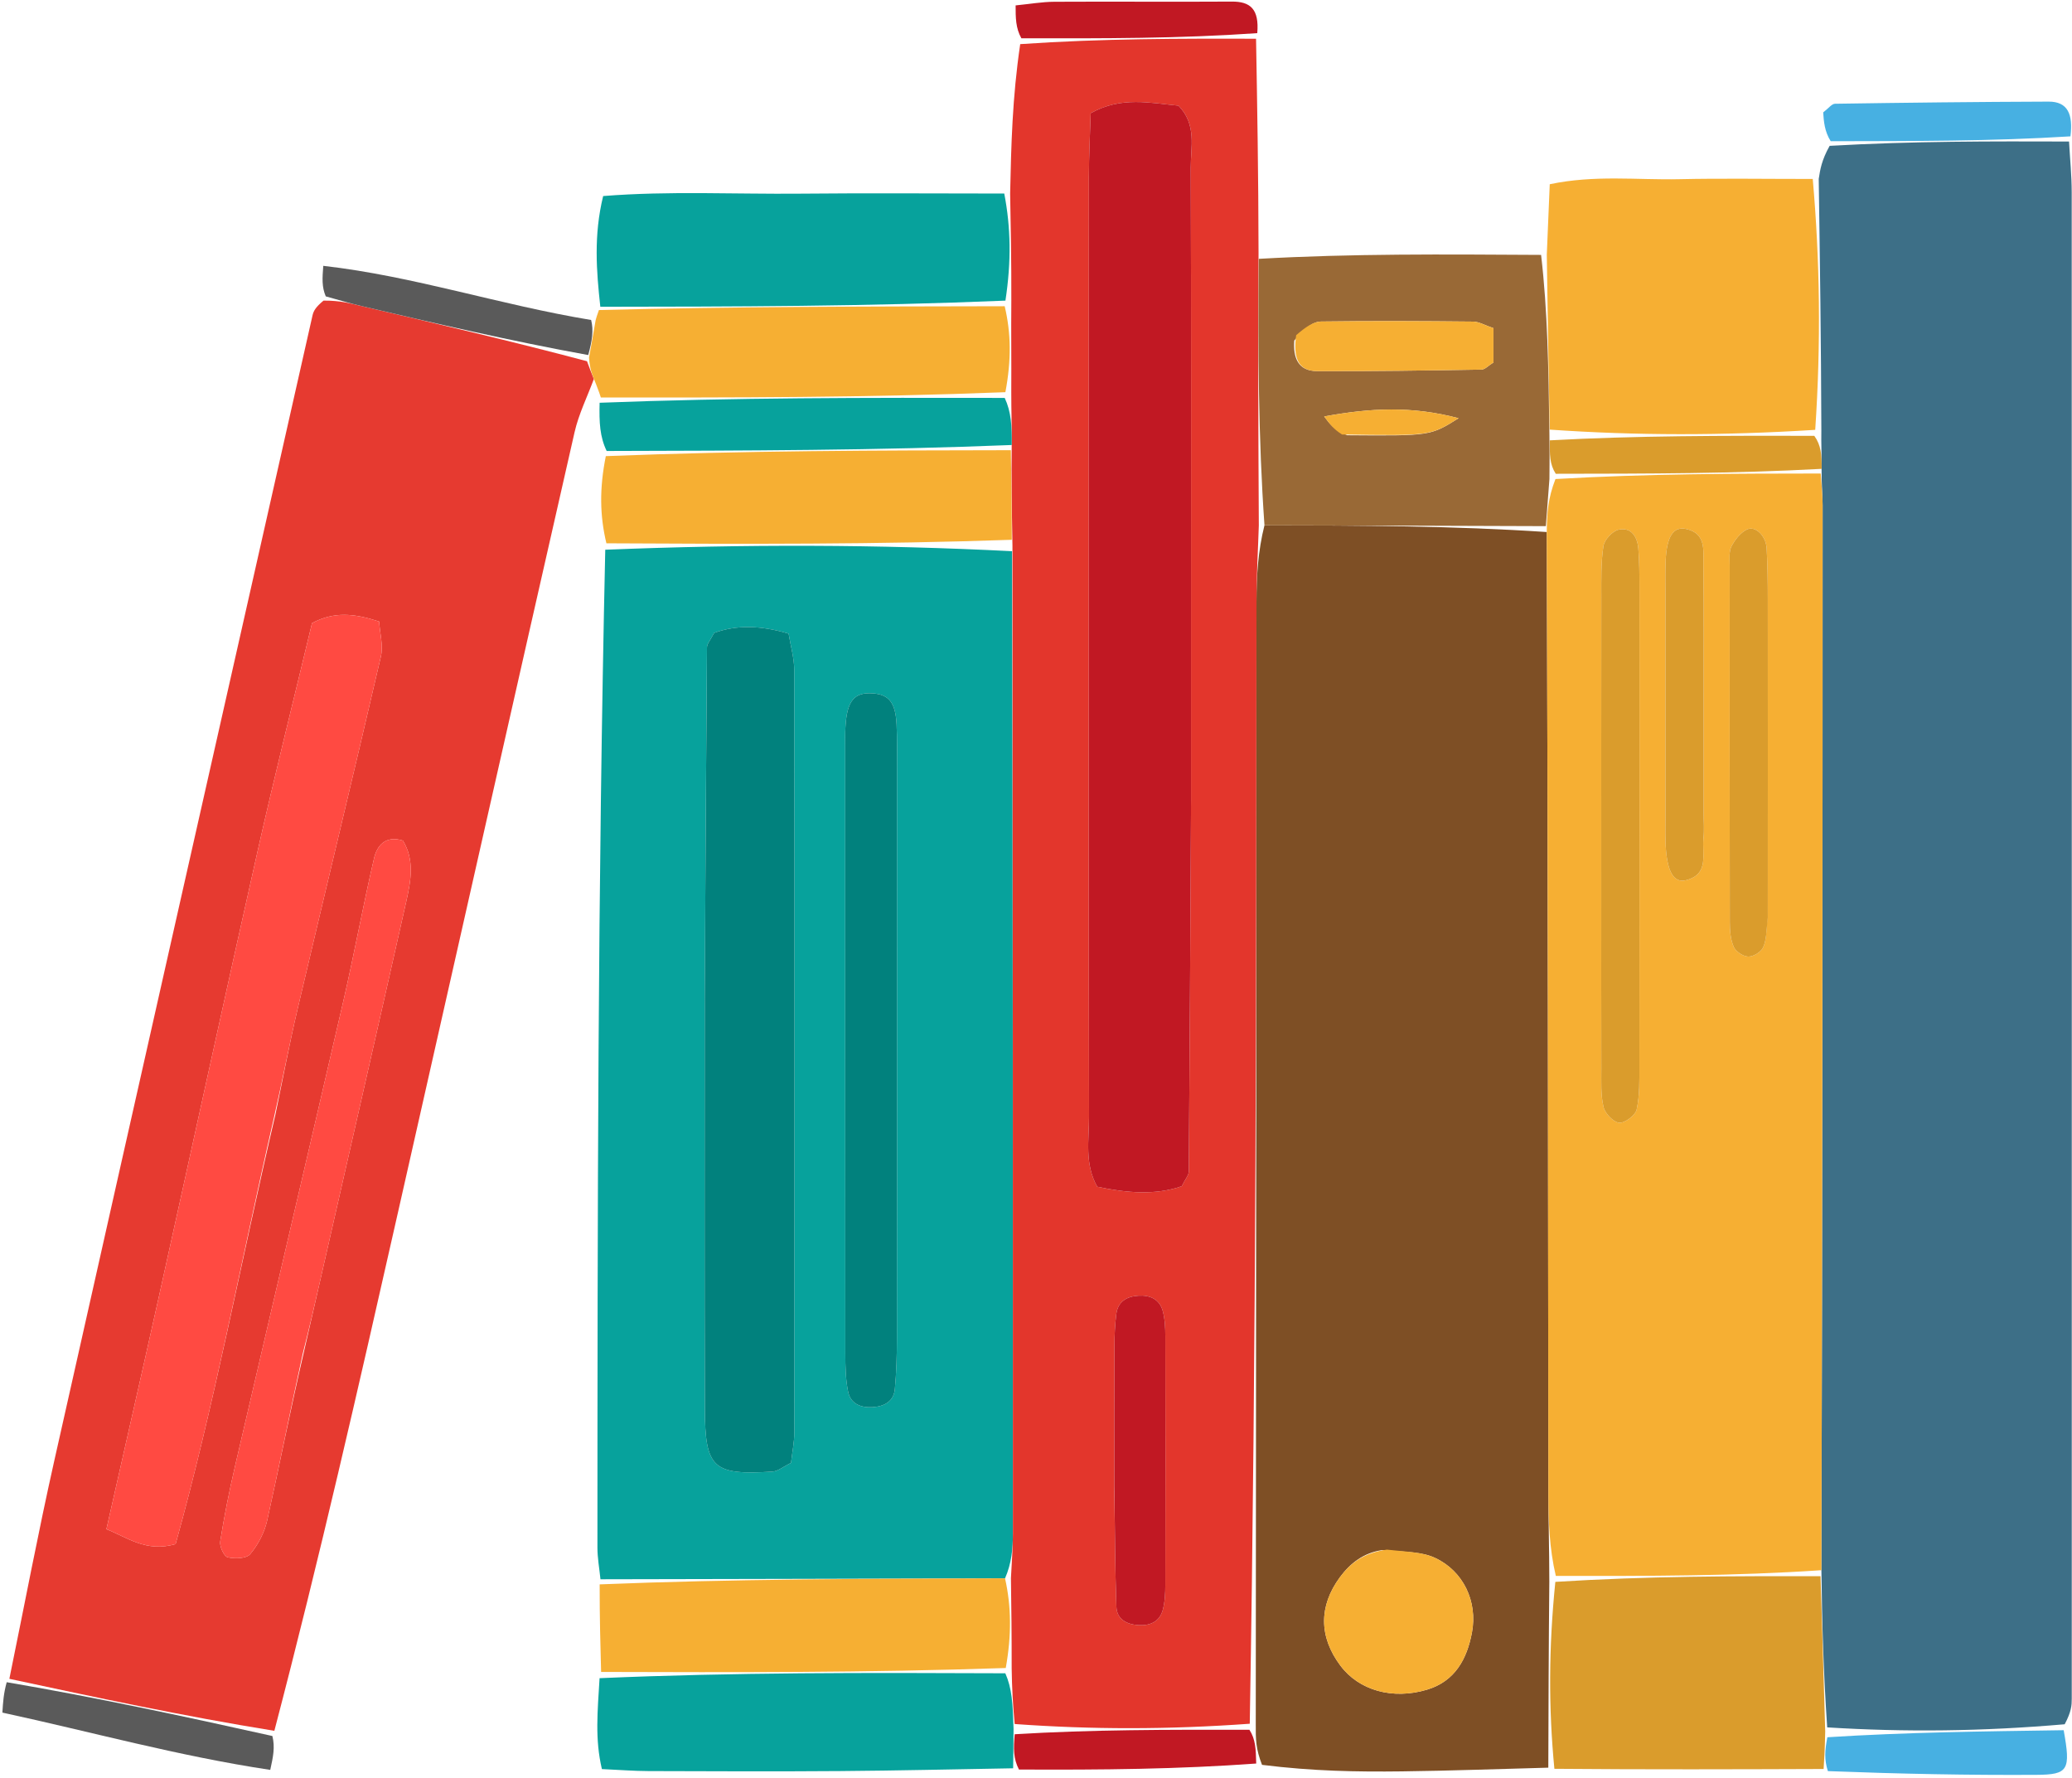 <svg width="647" height="555" viewBox="0 0 647 555" fill="none" xmlns="http://www.w3.org/2000/svg">
<path d="M646.075 44.186C646.365 49.478 646.908 54.771 646.909 60.064C646.949 216.846 646.936 373.628 646.923 530.41C646.923 532.402 646.821 534.394 644.717 538.35C618.854 540.58 595.042 540.846 570.558 539.32C569.417 522.391 568.946 507.253 568.749 490.246C569.067 378.173 569.118 267.968 569.132 157.763C569.132 154.456 568.746 151.149 568.807 146.384C568.864 141.983 568.653 139.038 568.732 134.231C568.653 106.868 568.283 81.367 567.914 55.866C568.361 52.945 568.809 50.023 571.323 45.534C597.618 44.04 621.846 44.113 646.075 44.186Z" fill="#3D6F87"/>
<path d="M483.474 551.901C468.24 552.303 453.008 552.868 437.772 553.058C423.831 553.232 409.884 553 394.081 551.024C392.151 546.09 392.081 543.078 392.123 538.189C392.26 420.179 392.272 304.044 392.345 187.91C392.35 179.959 392.823 172.009 394.842 164.015C425.306 164.072 454.006 164.173 482.993 166.11C483.345 267.362 483.398 366.777 483.493 466.193C483.502 474.803 483.784 483.414 483.79 493.882C483.586 514.46 483.53 533.18 483.474 551.901ZM431.478 483.986C425.851 484.828 421.678 488 418.414 492.424C411.744 501.462 411.838 511.059 418.541 520.028C424.322 527.765 434.839 530.781 445.635 527.535C454.384 524.904 458.096 517.9 459.631 509.704C461.449 500.003 456.933 490.523 448.116 486.404C444.081 484.518 439.164 484.521 431.478 483.986Z" fill="#7E4F25"/>
<path d="M187.5 493.078C187.171 489.778 186.553 486.478 186.553 483.179C186.575 379.959 186.657 276.738 188.998 171.636C232.779 169.873 274.293 169.99 316.017 172.092C316.256 275.66 316.295 377.244 316.288 478.828C316.288 483.464 315.887 488.099 313.831 492.784C270.493 492.915 228.997 492.996 187.5 493.078ZM220.056 314C220.057 355.973 219.962 397.945 220.102 439.917C220.164 458.43 222.679 460.625 241.159 459.47C242.939 459.359 244.633 457.891 246.992 456.751C247.355 453.557 248.038 450.333 248.04 447.108C248.101 367.827 248.114 288.546 248.013 209.265C248.008 205.474 246.87 201.685 246.25 197.832C237.525 195.22 229.941 195.065 222.99 197.604C221.862 199.816 220.769 200.966 220.759 202.124C220.46 238.082 220.266 274.041 220.056 314ZM280.099 314C280.099 289.385 280.104 264.77 280.095 240.155C280.093 235.499 280.19 230.835 279.966 226.188C279.639 219.38 277.582 216.843 272.554 216.485C266.699 216.068 264.448 218.825 263.989 227.088C263.879 229.079 263.927 231.079 263.927 233.075C263.925 296.275 263.912 359.476 263.96 422.676C263.963 426.645 264.038 430.699 264.838 434.557C265.613 438.294 268.819 439.575 272.454 439.35C276.061 439.127 279.055 437.614 279.425 433.702C279.925 428.424 280.064 423.097 280.072 417.79C280.126 384.527 280.1 351.264 280.099 314Z" fill="#07A29C"/>
<path d="M2.922 524.16C7.587 501.42 11.892 478.599 16.976 455.954C43.73 336.779 70.679 217.649 97.58 98.507C97.871 97.22 98.429 95.993 101.021 93.855C106.324 93.817 109.448 94.745 112.615 95.489C136.089 101.004 159.571 106.482 183.298 112.782C184.174 115.177 184.804 116.762 185.434 118.346C183.394 123.873 180.709 129.253 179.412 134.95C160.82 216.579 142.429 298.254 123.959 379.912C111.939 433.055 99.868 486.187 85.67 540.396C56.655 535.699 29.788 529.929 2.922 524.16ZM85.985 348.029C88.284 337.03 90.354 325.976 92.923 315.04C101.539 278.363 110.418 241.747 118.92 205.044C119.728 201.557 118.604 197.623 118.385 194.049C110.632 191.52 104.328 190.862 97.431 194.558C91.759 218.234 85.806 241.921 80.437 265.74C69.976 312.15 59.877 358.643 49.557 405.085C44.257 428.934 38.803 452.749 33.225 477.437C39.871 480.059 45.658 484.739 54.835 482.089C66.809 439.084 74.996 394.934 85.985 348.029ZM95.133 421.053C96.757 413.938 98.386 406.824 100.006 399.708C108.969 360.318 117.981 320.939 126.843 281.526C128.287 275.105 129.531 268.501 125.807 262.446C120.306 260.746 117.712 264.059 116.786 268.044C113.336 282.887 110.599 297.895 107.169 312.744C95.99 361.146 84.594 409.497 73.361 457.887C71.566 465.62 70.001 473.421 68.763 481.258C68.514 482.837 69.94 485.937 71.099 486.213C73.328 486.744 76.964 486.627 78.14 485.216C80.591 482.275 82.582 478.486 83.421 474.745C87.184 457.953 90.476 441.056 95.133 421.053Z" fill="#E63A30"/>
<path d="M315.673 492.734C315.887 488.099 316.288 483.464 316.289 478.828C316.295 377.244 316.257 275.66 316.15 170.516C315.932 158.158 315.792 149.36 315.916 138.938C315.976 132.966 315.771 128.617 315.778 122.484C315.846 112.324 315.703 103.95 315.795 93.826C315.828 81.532 315.626 70.986 315.425 60.44C315.753 45.49 316.082 30.54 318.571 13.777C344.559 12.004 368.385 12.045 392.212 12.087C392.58 33.167 392.949 54.247 392.991 79.016C392.802 109.822 392.94 136.94 393.078 164.059C392.823 172.009 392.35 179.96 392.345 187.91C392.272 304.045 392.261 420.179 390.249 538.185C364.575 540.031 340.886 540.007 316.84 538.271C316.244 531.868 316.006 527.176 315.902 520.834C315.916 510.367 315.794 501.551 315.673 492.734ZM371.909 250C371.909 229.367 371.909 208.734 371.909 188.102C371.909 142.843 371.983 97.584 371.824 52.325C371.801 45.922 373.762 38.923 367.992 32.987C359.245 32.176 350.135 29.981 340.569 35.347C340.373 42.054 340.024 48.627 340.015 55.2C339.963 94.469 339.989 133.738 339.989 173.006C339.989 231.577 339.933 290.147 340.062 348.717C340.077 355.835 338.577 363.294 342.625 370.529C351.853 372.476 360.765 373.243 369.01 370.359C370.138 368.082 371.206 366.927 371.215 365.763C371.509 328.509 371.701 291.255 371.909 250ZM347.961 465.892C348.147 477.815 348.188 489.743 348.601 501.658C348.736 505.567 351.816 507.153 355.424 507.396C359.036 507.639 362.072 506.379 363.08 502.665C363.762 500.152 363.877 497.426 363.882 494.795C363.937 468.931 363.937 443.067 363.883 417.204C363.878 414.572 363.762 411.848 363.084 409.333C362.087 405.635 359.095 404.31 355.465 404.542C351.852 404.773 349.07 406.357 348.576 410.251C348.16 413.523 348.005 416.847 347.991 420.15C347.929 434.076 347.962 448.003 347.961 465.892Z" fill="#E3362C"/>
<path d="M566.045 55.871C568.283 81.367 568.653 106.868 566.82 134.208C537.761 136.029 510.906 136.011 483.917 134.135C483.522 114.692 483.261 97.106 483 79.521C483.301 72.34 483.602 65.159 483.922 57.523C497.964 54.551 511.221 56.237 524.353 55.946C537.622 55.653 550.902 55.878 566.045 55.871Z" fill="#F6AF33"/>
<path d="M481.219 79.584C483.261 97.106 483.523 114.692 483.82 135.626C483.874 141.959 483.892 144.944 483.823 149.569C483.392 155.564 483.049 159.919 482.706 164.274C454.006 164.173 425.305 164.072 394.842 164.015C392.94 136.94 392.802 109.822 393.062 80.814C422.119 79.165 450.779 79.406 481.219 79.584ZM404.154 106.316C403.759 111.555 405.246 115.841 411.24 115.867C428.361 115.943 445.484 115.672 462.604 115.391C463.714 115.373 464.803 114.12 466.345 113.166C466.345 109.778 466.345 106.124 466.345 102.46C463.658 101.557 461.837 100.429 460.004 100.411C444.181 100.248 428.354 100.172 412.533 100.385C410.12 100.417 407.729 102.066 404.154 106.316ZM420.646 135.89C446.681 136.09 446.681 136.09 455.456 130.571C440.896 126.714 427.906 127.361 413.489 130.03C415.404 132.602 416.453 134.013 420.646 135.89Z" fill="#996936"/>
<path d="M485.37 552.253C483.53 533.181 483.586 514.46 485.67 493.89C514.624 492.065 541.55 492.09 568.475 492.115C568.946 507.253 569.417 522.391 569.939 540.612C569.808 546.567 569.625 549.439 569.442 552.312C542.05 552.409 514.658 552.507 485.37 552.253Z" fill="#DA9C2C"/>
<path d="M313.59 60.428C315.626 70.986 315.828 81.532 313.957 93.86C270.408 95.687 228.932 95.732 187.455 95.778C186.236 84.629 185.34 73.492 188.342 61.21C209.039 59.568 229.533 60.662 249.975 60.465C270.567 60.266 291.162 60.417 313.59 60.428Z" fill="#07A29C"/>
<path d="M313.831 492.784C315.794 501.551 315.916 510.367 314.058 520.783C270.619 522.259 229.16 522.135 187.702 522.012C187.467 513.43 187.232 504.847 187.249 494.671C228.997 492.996 270.493 492.915 313.831 492.784Z" fill="#F6AF33"/>
<path d="M315.651 140.561C315.791 149.36 315.932 158.158 315.94 168.532C274.293 169.99 232.779 169.873 189.355 169.63C187.293 161.027 187.142 152.549 189.172 142.413C232.784 140.69 274.218 140.626 315.651 140.561Z" fill="#F6AF33"/>
<path d="M187.017 96.804C228.932 95.732 270.408 95.687 313.723 95.608C315.703 103.95 315.846 112.324 313.941 122.45C270.469 124.167 229.045 124.133 187.622 124.099C187.315 123.157 187.009 122.215 186.068 119.81C184.804 116.762 184.174 115.177 183.928 111.662C184.87 106.481 185.429 103.231 185.988 99.982C186.185 99.265 186.382 98.547 187.017 96.804Z" fill="#F6AF33"/>
<path d="M187.222 523.961C229.16 522.135 270.619 522.258 313.923 522.433C316.006 527.176 316.244 531.868 316.493 539.754C316.456 545.997 316.409 549.045 316.363 552.094C298.392 552.395 280.423 552.826 262.451 552.961C242.457 553.113 222.462 553.031 202.468 552.966C197.943 552.951 193.42 552.587 187.946 552.341C185.73 542.928 186.602 534.387 187.222 523.961Z" fill="#07A29C"/>
<path d="M187.236 125.749C229.045 124.133 270.469 124.167 313.729 124.235C315.771 128.617 315.976 132.966 315.916 138.938C274.218 140.626 232.785 140.69 189.437 140.803C187.298 136.368 187.074 131.884 187.236 125.749Z" fill="#07A29C"/>
<path d="M570.777 552.977C569.625 549.439 569.808 546.567 570.61 542.403C595.041 540.846 618.854 540.58 644.401 540.202C646.625 552.623 645.922 554.08 635.904 554.139C614.642 554.266 593.377 553.841 570.777 552.977Z" fill="#47B0E2"/>
<path d="M2.096 525.217C29.788 529.93 56.655 535.699 85.054 542.015C85.931 545.556 85.275 548.552 84.389 552.594C55.561 548.259 28.64 540.736 0.747 534.707C0.958 531.299 1.114 528.787 2.096 525.217Z" fill="#5A5A5A"/>
<path d="M184.585 99.906C185.429 103.231 184.87 106.481 183.681 110.851C159.571 106.482 136.089 101.004 112.615 95.489C109.448 94.745 106.324 93.817 101.723 92.533C100.457 89.53 100.648 86.968 100.944 82.999C129.4 86.244 155.89 95.165 184.585 99.906Z" fill="#5A5A5A"/>
<path d="M646.513 42.57C621.846 44.113 597.618 44.04 571.659 44.09C569.712 41.037 569.495 37.86 569.306 35.09C570.955 33.843 571.967 32.408 573.001 32.393C595.236 32.057 617.473 31.8 639.71 31.727C645.656 31.708 647.38 35.644 646.513 42.57Z" fill="#47B0E2"/>
<path d="M318.177 552.48C316.409 549.045 316.456 545.997 316.85 541.465C340.886 540.007 364.575 540.031 390.137 540.061C392.081 543.078 392.151 546.09 392.265 550.609C368.202 552.366 344.096 552.615 318.177 552.48Z" fill="#C11823"/>
<path d="M392.593 10.35C368.385 12.045 344.559 12.004 318.934 11.956C317.136 8.746 317.136 5.543 317.136 1.686C321.542 1.254 325.385 0.573 329.23 0.552C347.703 0.451 366.177 0.612 384.65 0.495C390.377 0.458 393.243 2.785 392.593 10.35Z" fill="#C11823"/>
<path d="M568.748 490.246C541.55 492.09 514.624 492.065 485.819 492.032C483.784 483.414 483.502 474.804 483.493 466.193C483.398 366.778 483.345 267.362 482.993 166.111C483.049 159.919 483.392 155.564 485.706 149.563C514.631 147.892 541.585 147.867 568.539 147.841C568.746 151.149 569.132 154.456 569.132 157.763C569.118 267.968 569.067 378.173 568.748 490.246ZM500.01 281.994C500.01 299.253 499.981 316.512 500.034 333.771C500.046 337.744 499.805 341.843 500.718 345.635C501.205 347.661 503.802 350.384 505.634 350.535C507.402 350.682 510.672 348.201 511.064 346.394C512.032 341.927 511.909 337.185 511.913 332.553C511.957 282.767 511.949 232.982 511.929 183.196C511.927 179.219 511.905 175.227 511.581 171.268C511.283 167.633 509.416 164.527 505.445 165.372C503.508 165.784 500.984 168.533 500.679 170.523C499.882 175.724 500.037 181.091 500.03 186.391C499.988 216.927 500.01 247.462 500.01 281.994ZM552.018 284.624C552.019 252.118 552.035 219.613 552.008 187.107C552.003 181.806 551.956 176.496 551.65 171.206C551.424 167.293 548.134 164.049 545.509 165.311C543.478 166.287 541.728 168.521 540.659 170.609C539.826 172.237 540.11 174.499 540.108 176.479C540.086 213.629 540.073 250.778 540.145 287.927C540.15 290.525 540.359 293.329 541.374 295.642C542.015 297.103 544.309 298.615 545.903 298.661C547.469 298.706 549.839 297.284 550.512 295.867C551.59 293.597 551.559 290.801 552.018 284.624ZM531.983 218.016C531.976 204.109 532.065 190.2 531.906 176.295C531.855 171.87 532.822 166.517 526.482 165.152C522.452 164.284 520.424 167.566 520.099 175.297C519.96 178.602 520.042 181.918 520.041 185.229C520.038 208.408 520.039 231.587 520.04 254.766C520.04 257.415 519.985 260.066 520.065 262.713C520.339 271.737 522.437 275.841 526.47 274.819C533.83 272.956 531.399 266.594 531.924 261.713C532.205 259.094 531.982 256.421 531.982 253.772C531.984 243.175 531.983 232.579 531.983 218.016Z" fill="#F6AF33"/>
<path d="M568.807 146.384C541.585 147.867 514.631 147.892 485.794 147.923C483.892 144.944 483.874 141.959 483.953 137.483C510.905 136.01 537.761 136.028 566.53 136.07C568.653 139.038 568.864 141.983 568.807 146.384Z" fill="#DA9C2C"/>
<path d="M433.063 483.827C439.164 484.521 444.081 484.518 448.116 486.404C456.933 490.523 461.448 500.003 459.631 509.704C458.096 517.9 454.384 524.904 445.635 527.535C434.839 530.781 424.321 527.765 418.541 520.028C411.838 511.059 411.744 501.462 418.414 492.424C421.678 488 425.851 484.828 433.063 483.827Z" fill="#F6AF33"/>
<path d="M220.057 312C220.266 274.041 220.46 238.082 220.759 202.124C220.769 200.965 221.862 199.816 222.99 197.603C229.941 195.064 237.526 195.22 246.25 197.832C246.87 201.685 248.008 205.474 248.013 209.264C248.115 288.545 248.101 367.827 248.041 447.108C248.038 450.333 247.355 453.557 246.992 456.75C244.633 457.891 242.939 459.359 241.16 459.47C222.679 460.625 220.164 458.43 220.102 439.917C219.962 397.945 220.057 355.972 220.057 312Z" fill="#01817D"/>
<path d="M280.099 316C280.099 351.263 280.125 384.527 280.072 417.79C280.064 423.097 279.925 428.424 279.425 433.702C279.054 437.614 276.061 439.127 272.454 439.35C268.819 439.575 265.613 438.294 264.838 434.557C264.038 430.699 263.963 426.645 263.96 422.676C263.912 359.475 263.925 296.275 263.927 233.074C263.927 231.079 263.879 229.079 263.989 227.088C264.448 218.825 266.698 216.068 272.554 216.485C277.582 216.843 279.639 219.38 279.966 226.188C280.19 230.835 280.093 235.499 280.095 240.155C280.104 264.77 280.099 289.385 280.099 316Z" fill="#01817D"/>
<path d="M85.39 349.599C74.996 394.934 66.809 439.084 54.835 482.089C45.658 484.739 39.871 480.06 33.225 477.437C38.803 452.749 44.257 428.934 49.557 405.085C59.877 358.643 69.976 312.15 80.437 265.74C85.806 241.921 91.759 218.234 97.431 194.558C104.328 190.862 110.632 191.52 118.385 194.049C118.604 197.623 119.728 201.557 118.92 205.044C110.418 241.747 101.539 278.363 92.923 315.04C90.354 325.976 88.284 337.03 85.39 349.599Z" fill="#FF4A42"/>
<path d="M94.536 422.624C90.476 441.056 87.184 457.953 83.421 474.745C82.583 478.486 80.591 482.275 78.14 485.216C76.964 486.628 73.328 486.744 71.099 486.213C69.94 485.938 68.514 482.837 68.763 481.259C70.001 473.421 71.566 465.62 73.361 457.887C84.594 409.497 95.99 361.146 107.169 312.744C110.599 297.895 113.336 282.887 116.786 268.044C117.712 264.059 120.306 260.746 125.808 262.446C129.531 268.501 128.287 275.105 126.843 281.526C117.981 320.939 108.969 360.318 100.006 399.708C98.386 406.824 96.758 413.938 94.536 422.624Z" fill="#FF4A42"/>
<path d="M371.909 252C371.701 291.254 371.509 328.509 371.214 365.763C371.205 366.927 370.137 368.082 369.01 370.359C360.765 373.243 351.853 372.476 342.625 370.528C338.577 363.294 340.077 355.835 340.062 348.717C339.933 290.147 339.989 231.577 339.989 173.006C339.989 133.737 339.963 94.469 340.015 55.2C340.024 48.627 340.373 42.054 340.569 35.346C350.134 29.981 359.244 32.176 367.991 32.987C373.762 38.923 371.801 45.922 371.824 52.325C371.983 97.584 371.909 142.843 371.909 188.102C371.909 208.734 371.909 229.367 371.909 252Z" fill="#C11823"/>
<path d="M347.961 463.911C347.962 448.003 347.929 434.076 347.991 420.149C348.005 416.847 348.16 413.523 348.576 410.251C349.07 406.357 351.852 404.773 355.465 404.542C359.095 404.31 362.087 405.635 363.084 409.332C363.762 411.848 363.878 414.572 363.883 417.204C363.937 443.067 363.937 468.931 363.882 494.794C363.877 497.426 363.762 500.151 363.08 502.665C362.072 506.379 359.036 507.639 355.424 507.396C351.816 507.153 348.736 505.567 348.601 501.658C348.188 489.743 348.147 477.815 347.961 463.911Z" fill="#C11823"/>
<path d="M404.741 104.642C407.73 102.066 410.12 100.417 412.533 100.385C428.354 100.172 444.181 100.248 460.004 100.411C461.837 100.429 463.659 101.557 466.346 102.46C466.346 106.124 466.346 109.778 466.346 113.166C464.803 114.12 463.714 115.373 462.604 115.391C445.484 115.672 428.361 115.943 411.24 115.867C405.246 115.841 403.759 111.555 404.741 104.642Z" fill="#F6AF33"/>
<path d="M419.075 135.657C416.453 134.013 415.404 132.602 413.489 130.03C427.906 127.361 440.896 126.714 455.456 130.571C446.681 136.089 446.681 136.089 419.075 135.657Z" fill="#F6AF33"/>
<path d="M500.01 279.996C500.01 247.462 499.988 216.926 500.03 186.391C500.037 181.09 499.882 175.724 500.679 170.523C500.984 168.532 503.508 165.784 505.445 165.372C509.416 164.527 511.283 167.633 511.581 171.268C511.905 175.227 511.927 179.218 511.929 183.196C511.949 232.981 511.957 282.767 511.913 332.553C511.909 337.185 512.032 341.927 511.064 346.393C510.672 348.201 507.402 350.681 505.634 350.535C503.802 350.384 501.205 347.661 500.718 345.635C499.805 341.843 500.046 337.744 500.034 333.771C499.981 316.512 500.01 299.253 500.01 279.996Z" fill="#DA9C2C"/>
<path d="M552.008 286.425C551.559 290.8 551.59 293.597 550.512 295.867C549.839 297.283 547.469 298.706 545.903 298.661C544.309 298.615 542.015 297.103 541.374 295.642C540.359 293.329 540.15 290.525 540.145 287.927C540.073 250.778 540.086 213.629 540.108 176.479C540.11 174.499 539.826 172.236 540.659 170.609C541.728 168.521 543.478 166.287 545.509 165.311C548.134 164.049 551.424 167.293 551.65 171.206C551.956 176.496 552.003 181.806 552.008 187.107C552.035 219.613 552.02 252.118 552.008 286.425Z" fill="#DA9C2C"/>
<path d="M531.983 219.999C531.983 232.579 531.984 243.175 531.983 253.771C531.982 256.42 532.205 259.094 531.924 261.713C531.4 266.594 533.83 272.955 526.47 274.819C522.437 275.84 520.339 271.737 520.065 262.713C519.985 260.066 520.04 257.415 520.04 254.766C520.039 231.587 520.038 208.408 520.041 185.229C520.042 181.918 519.96 178.602 520.099 175.296C520.424 167.566 522.452 164.284 526.482 165.152C532.823 166.516 531.855 171.87 531.906 176.294C532.065 190.2 531.976 204.108 531.983 219.999Z" fill="#DA9C2C"/>
</svg>
